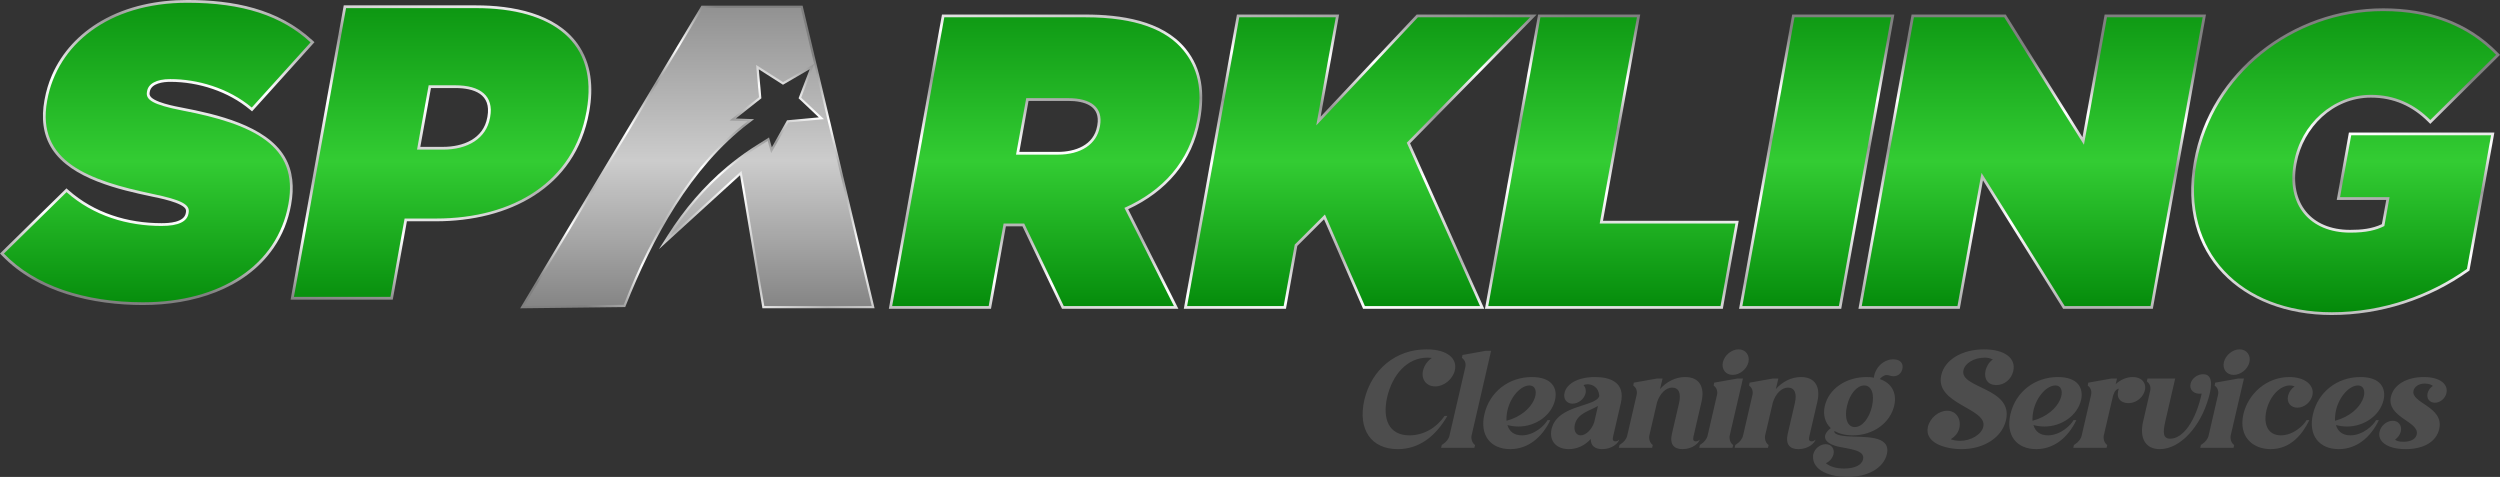 <?xml version="1.0" encoding="UTF-8"?>
<!DOCTYPE svg PUBLIC "-//W3C//DTD SVG 1.1//EN" "http://www.w3.org/Graphics/SVG/1.1/DTD/svg11.dtd">
<!-- Creator: CorelDRAW 2020 (64-Bit) -->
<svg xmlns="http://www.w3.org/2000/svg" xml:space="preserve" width="367.656mm" height="70.142mm" version="1.1" style="shape-rendering:geometricPrecision; text-rendering:geometricPrecision; image-rendering:optimizeQuality; fill-rule:evenodd; clip-rule:evenodd"
viewBox="0 0 21197.77 4044.13"
 xmlns:xlink="http://www.w3.org/1999/xlink"
 xmlns:xodm="http://www.corel.com/coreldraw/odm/2003">
 <rect x="0" y="0" width="21197.77" height="4044.13" fill="#333333" stroke="none"/>
 <defs>
  <style type="text/css">
   <![CDATA[
    .fil4 {fill:#4D4D4D;fill-rule:nonzero}
    .fil0 {fill:url(#id0)}
    .fil2 {fill:url(#id1)}
    .fil1 {fill:url(#id2);fill-rule:nonzero}
    .fil3 {fill:url(#id3);fill-rule:nonzero}
   ]]>
  </style>
  <linearGradient id="id0" gradientUnits="userSpaceOnUse" x1="5342.96" y1="2785.18" x2="6577.9" y2="311.97">
   <stop offset="0" style="stop-opacity:1; stop-color:gray"/>
   <stop offset="0.188" style="stop-opacity:1; stop-color:white"/>
   <stop offset="0.329" style="stop-opacity:1; stop-color:#B3B3B3"/>
   <stop offset="0.541" style="stop-opacity:1; stop-color:white"/>
   <stop offset="0.71" style="stop-opacity:1; stop-color:#999999"/>
   <stop offset="0.839" style="stop-opacity:1; stop-color:white"/>
   <stop offset="1" style="stop-opacity:1; stop-color:gray"/>
  </linearGradient>
  <linearGradient id="id1" gradientUnits="userSpaceOnUse" xlink:href="#id0" x1="10815.02" y1="3161.24" x2="11050.71" y2="-37.49">
  </linearGradient>
  <linearGradient id="id2" gradientUnits="userSpaceOnUse" x1="6129.67" y1="2684.84" x2="6129.92" y2="-327.25">
   <stop offset="0" style="stop-opacity:1; stop-color:gray"/>
   <stop offset="0.439" style="stop-opacity:1; stop-color:#CCCCCC"/>
   <stop offset="1" style="stop-opacity:1; stop-color:gray"/>
  </linearGradient>
  <linearGradient id="id3" gradientUnits="userSpaceOnUse" x1="10284.38" y1="2741.3" x2="10284.42" y2="-386.12">
   <stop offset="0" style="stop-opacity:1; stop-color:#008507"/>
   <stop offset="0.439" style="stop-opacity:1; stop-color:#33CC33"/>
   <stop offset="1" style="stop-opacity:1; stop-color:#008507"/>
  </linearGradient>
 </defs>
 <g id="Layer_x0020_1">
  <path class="fil0" d="M6925.05 551.05l490.67 2062.76 -951.16 0 -189.83 -1127.84 -687.52 626.66 76.97 -121.26c137.38,-216.44 304.15,-412.76 500.86,-577.49 64.86,-54.32 132.56,-104.79 202.98,-151.66 43.18,-28.74 87.32,-55.06 130.86,-83.01l21.79 -13.99 23.83 83.76 128.81 -229.02 269.2 -24.76 -171.45 -161.98 94.68 -246.82 -226.73 132.17 -205.11 -130.84 21.87 245.45 -216.49 171.38 154.64 5.9 -42.64 32.46c-497.41,378.68 -818.84,978.33 -1045.33,1548.76l-4.75 11.98 -890.75 10.56 1537.17 -2566.2 857.78 0 119.65 503.04z"/>
  <path class="fil1" d="M4444.61 2594.59l843.46 -10c253.17,-637.63 582.61,-1199.97 1051.56,-1556.96l-153.09 -5.85 249.15 -197.23 -24.42 -274.05 228.19 145.57 263.76 -153.76 -113 -475.06 -831.7 0 -1513.9 2527.36zm2064.64 -1399.21c-113.92,73.16 -494.8,280.03 -828.84,806.29l607.42 -553.66 192.99 1146.57 910.57 0 -488.18 -2052.25 -109.6 285.76 193.02 182.35 -301.51 27.74 -146.49 260.43 -29.37 -103.23z"/>
  <path class="fil2" d="M1214.19 2586.36c-423.3,0 -894.53,-103.86 -1198.11,-419.95l-16.08 -16.73 563.51 -552.73 16.36 14.48c219.31,194.11 499.8,280.92 789.63,280.92 61.48,0 191.26,-5.07 205.74,-85.62l1.26 -7.01c1.21,-6.75 1.56,-13.79 -0.14,-20.5 -15.33,-60.63 -243.32,-103.1 -291.84,-113.31 -273.43,-57.5 -677.69,-150.15 -841.16,-399.8 -82.14,-125.43 -92.94,-269.75 -66.84,-414.34l1.26 -6.98c12.92,-71.61 33.98,-141.52 63.02,-208.26 85.35,-196.14 233.09,-351.49 417.35,-458.26 220.6,-127.82 477.7,-178.29 730.63,-178.29 386.89,0 767.71,72.1 1060.59,342.01l17.06 15.73 -529.24 586.68 -17.33 -14.51c-184.56,-154.52 -436.48,-235.89 -675.91,-235.89 -56.69,0 -160.73,11 -173.63,82.17l-1.27 7c-1.21,6.64 -1.61,13.57 -0.19,20.2 13.43,62.91 230.41,100.75 278.42,109.99 280.94,54 708.6,149.58 866.62,416.2 73.12,123.38 80.06,263.12 55.15,401.49l-1.26 7c-23.53,130.7 -72.54,253.56 -147.73,363.15 -244.58,356.51 -693.18,485.14 -1105.89,485.14zm18981.92 -685.67l37.11 -205.54 -419.75 0 103.21 -571.58 1233.46 0 -211.32 1170.33 -7.79 5.54c-338.07,240.37 -745.75,371.62 -1160.75,371.62 -763.89,0 -1309.86,-512.01 -1168.49,-1297.33l1.26 -7c137.06,-761.33 840.15,-1296.01 1603.8,-1296.01 370.22,0 712.86,108.16 974.74,377.89l16.18 16.66 -591.11 585.45 -16.5 -16.53c-135.03,-135.19 -294.61,-206.49 -487.04,-206.49 -320.19,0 -574.99,251 -630.3,557.84l-1.26 6.99c-58.63,325.27 121.47,556.54 455.59,556.54 93.82,0 183.77,-8.2 268.96,-48.38zm-2538.5 -737.13l187.86 -1040.39 859.18 0 -450.59 2495.41 -760.17 0 -680.14 -1089.3 -196.68 1089.3 -859.19 0 450.6 -2495.41 798.62 0 650.51 1040.39zm-2911.9 1455.03l450.59 -2495.41 866.16 0 -450.59 2495.41 -866.16 0zm-1153.74 -746.48l1150.8 0 -134.79 746.48 -2016.96 0 450.59 -2495.41 866.16 0 -315.8 1748.93zm-2394.04 -882.78l814.27 -866.14 1017.52 0 -1073.48 1091.83 629.11 1403.58 -1027.47 0 -331.39 -759.11 -226.46 225.88 -96.28 533.22 -866.16 0 450.6 -2495.41 866.16 0 -156.4 866.14zm-1632.09 784.57l425.98 844.7 -986.78 0 -335.41 -699.58 -140.54 0 -126.32 699.58 -866.16 0 450.59 -2495.41 1215.87 0c291.68,0 651.47,47.27 849.07,288.42 143.9,175.61 163.54,381.39 123.96,599.7l-1.27 7c-64.34,354.78 -289.06,606.89 -609,755.6zm-6115.61 102.4l-120 664.59 -866.17 0 450.59 -2495.42 1121.42 0c301.58,0 671.62,63.68 860.82,325.57 121.29,167.88 135.56,374.72 99.82,573.01l-1.26 6.99c-116.59,646.75 -685.49,925.25 -1298.98,925.25l-246.25 0zm5192.81 -588.33l325.22 0c148.81,0 305.4,-55.96 334.67,-218.56l1.26 -7c29.7,-164.97 -108.25,-206.74 -245.89,-206.74l-337.19 0 -78.06 432.3zm-5078.87 -42.73l192.3 0c168.94,0 342.36,-66.81 375.34,-250.03l1.26 -7c34.14,-189.63 -111.75,-241.72 -274.57,-241.72l-204.27 0 -90.06 498.75z"/>
  <path class="fil3" d="M1214.19 2562.91c657.61,0 1137.68,-314.8 1230.53,-829l1.26 -7c89.06,-493.19 -297.85,-675.08 -903.11,-790.51 -250,-48.98 -308.88,-90.95 -296.88,-157.41l1.27 -7c10.74,-59.47 74.27,-101.44 196.71,-101.44 227.35,0 490.42,73.46 690.96,241.36l498.56 -552.67c-242.91,-223.86 -572.49,-335.8 -1044.7,-335.8 -675.08,0 -1103.92,360.3 -1187.92,825.51l-1.26 6.98c-93.48,517.69 360.8,675.09 889.76,787.02 252.86,52.47 322.86,90.95 310.23,160.9l-1.26 7.01c-12,66.45 -81.9,104.93 -228.82,104.93 -286.82,0 -575.98,-83.95 -805.18,-286.82l-531.34 521.17c262.05,272.84 684.52,412.75 1181.2,412.75zm18556.09 84.7c444.22,0 842.15,-150.41 1147.16,-367.27l204.63 -1133.31 -1185.79 0 -94.74 524.67 419.75 0 -44.21 244.85c-69.27,34.99 -150.02,55.97 -289.93,55.97 -342.79,0 -541.2,-237.86 -478.68,-584.15l1.26 -6.99c60,-332.29 335.07,-577.14 653.39,-577.14 202.88,0 367.36,76.94 503.64,213.38l558.01 -552.67c-224.15,-230.86 -538.18,-370.77 -957.92,-370.77 -773.04,0 -1448.71,545.66 -1580.72,1276.71l-1.26 7c-137.06,759.03 382.87,1269.72 1145.4,1269.72zm-3984.32 -52.47l811.51 0 204 -1129.81 705.44 1129.81 727.56 0 442.13 -2448.51 -811.52 0 -195.16 1080.85 -675.8 -1080.85 -766.03 0 -442.12 2448.51zm-1012.18 0l818.5 0 442.12 -2448.51 -818.5 0 -442.12 2448.51zm-2154.69 0l1969.29 0 126.32 -699.58 -1150.8 0 315.8 -1748.93 -818.49 0 -442.12 2448.51zm-2553.44 0l818.49 0 94.11 -521.17 255.99 -255.34 338.99 776.51 975.91 0 -620.86 -1385.15 1045.49 -1063.36 -951.42 0 -861.56 916.46 165.48 -916.46 -818.49 0 -442.12 2448.51zm-2500.97 0l818.5 0 126.31 -699.58 174.9 0 335.41 699.58 933.92 0 -419.83 -832.49c323.21,-143.41 553.44,-391.76 617.86,-748.54l1.27 -7c45.47,-251.84 1.35,-433.73 -119.01,-580.65 -140.45,-171.38 -397.2,-279.84 -830.93,-279.84l-1196.27 0 -442.12 2448.51zm1050.29 -1283.71l86.53 -479.21 356.79 0c188.88,0 297.41,76.94 268.98,234.35l-1.26 7c-27.16,150.41 -161.88,237.86 -357.75,237.86l-353.29 0zm-6122.84 1206.01l818.49 0 120 -664.59 265.85 0c661.1,0 1169.15,-314.8 1275.89,-905.95l1.26 -6.99c104.85,-580.65 -286.94,-870.98 -937.55,-870.98l-1101.82 0 -442.12 2448.51zm1043.97 -1248.74l98.53 -545.66 223.87 0c216.86,0 329.86,90.95 297.66,269.33l-1.26 7c-31.58,174.89 -188.55,269.33 -398.42,269.33l-220.37 0z"/>
  <path class="fil4" d="M12095.47 2962.26c-259.69,0 -466.08,168.97 -527.32,429.8 -56.71,249.48 57.84,416.19 283.5,416.19 179.18,0 318.66,-105.47 420.72,-281.24l-23.81 0c-66.91,98.66 -175.77,164.43 -297.12,164.43 -175.77,0 -231.34,-138.35 -189.38,-324.33 45.36,-192.78 171.24,-334.53 341.35,-334.53 12.47,0 24.94,1.13 37.42,2.26 -36.29,24.95 -64.64,63.51 -74.84,107.74 -17.01,73.71 28.34,133.81 103.19,133.81 74.85,0 148.56,-60.11 166.7,-136.09 22.68,-99.79 -62.37,-178.04 -240.41,-178.04zm401.44 802.9c-15.88,-17.01 -24.95,-45.36 -19.29,-72.58l165.57 -717.83 -46.49 0 -196.19 35.15 -4.54 22.68 7.94 9.06c19.28,15.88 27.21,45.36 20.42,72.58l-133.83 578.36c-5.67,27.21 -27.21,55.56 -54.43,72.58l-11.34 7.94 -5.67 23.81 282.37 0 5.67 -23.81 -10.21 -7.94zm492.17 -568.15c-197.32,0 -359.48,127.01 -402.58,315.25 -41.95,179.17 53.3,295.99 218.87,295.99 150.82,0 269.9,-98.66 340.21,-246.08l-23.81 0c-20.42,39.69 -108.87,129.27 -217.73,129.27 -64.64,0 -106.6,-31.75 -122.47,-87.31 31.75,7.93 62.37,12.47 92.99,12.47 149.69,0 281.24,-96.39 310.72,-224.54 23.82,-103.2 -28.34,-195.05 -196.18,-195.05zm-215.47 370.82c-1.13,-26.08 1.14,-55.57 7.95,-87.32 29.48,-125.88 117.93,-212.05 185.98,-212.05 108.87,0 58.97,231.34 -193.92,299.38zm750.73 -370.82c-142.88,0 -240.42,55.56 -258.56,133.81 -12.47,52.17 18.14,91.85 68.04,91.85 49.9,0 98.66,-39.68 110,-87.32 6.81,-28.34 -1.13,-53.3 -17.01,-69.17 6.81,-4.54 19.29,-7.94 35.16,-7.94 39.68,0 94.12,24.94 98.66,99.79 -29.49,94.13 -356.09,71.45 -404.86,280.1 -22.67,102.06 41.96,170.11 146.3,170.11 68.04,0 136.08,-29.49 185.97,-86.19 -1.13,57.84 36.29,86.19 97.53,86.19 85.05,0 138.35,-53.3 144.02,-81.65 -12.48,15.87 -29.49,15.87 -29.49,15.87 -22.68,0 -29.49,-11.34 -22.68,-40.83l65.77 -283.5c40.83,-176.91 -91.86,-221.14 -218.86,-221.14zm-6.81 383.29c-22.68,66.91 -73.71,111.13 -114.53,111.13 -36.28,0 -62.37,-35.15 -49.9,-91.85 22.68,-97.52 130.41,-116.8 196.19,-157.63l-31.76 138.35zm658.88 97.53c-20.41,89.58 15.87,130.41 90.72,130.41 85.05,0 139.48,-53.3 145.16,-81.65 -13.61,15.87 -30.62,15.87 -30.62,15.87 -22.68,0 -29.49,-11.34 -22.68,-40.83l68.05 -293.71c29.47,-125.88 -17.01,-210.92 -138.36,-210.92 -80.52,0 -157.63,38.55 -213.2,102.06l21.55 -89.59 -46.49 0 -197.32 35.15 -4.54 23.82 7.94 7.93c19.27,15.88 27.21,45.36 20.41,72.58l-79.38 343.61c-5.67,27.21 -27.21,55.56 -54.44,72.58l-11.34 7.94 -5.67 23.81 282.37 0 5.67 -23.81 -10.2 -7.94c-15.88,-17.01 -24.95,-45.36 -19.28,-72.58l65.77 -282.37c24.95,-74.85 74.85,-123.62 128.14,-123.62 56.71,0 77.12,49.9 57.84,132.68l-60.1 258.56zm432.06 -606.7c-13.61,58.97 23.81,107.73 82.78,107.73 60.1,0 120.21,-48.77 133.81,-107.73 13.61,-58.98 -23.81,-108.87 -83.92,-108.87 -58.97,0 -119.07,49.9 -132.67,108.87zm77.11 694.02c-15.87,-17.01 -24.95,-45.36 -19.28,-72.58l112.27 -483.1 -46.49 0 -197.32 35.15 -4.53 23.82 7.93 7.93c19.28,15.88 27.21,45.36 20.41,72.58l-79.38 343.61c-5.67,27.21 -27.21,55.56 -54.44,72.58l-11.34 7.94 -5.66 23.81 282.37 0 5.67 -23.81 -10.2 -7.94zm472.89 -87.32c-20.4,89.58 15.88,130.41 90.73,130.41 85.05,0 139.48,-53.3 145.15,-81.65 -13.61,15.87 -30.62,15.87 -30.62,15.87 -22.68,0 -29.49,-11.34 -22.68,-40.83l68.04 -293.71c29.48,-125.88 -17.01,-210.92 -138.35,-210.92 -80.52,0 -157.63,38.55 -213.2,102.06l21.55 -89.59 -46.49 0 -197.32 35.15 -4.53 23.82 7.93 7.93c19.28,15.88 27.22,45.36 20.41,72.58l-79.37 343.61c-5.68,27.21 -27.22,55.56 -54.45,72.58l-11.34 7.94 -5.66 23.81 282.37 0 5.66 -23.81 -10.2 -7.94c-15.87,-17.01 -24.95,-45.36 -19.27,-72.58l65.77 -282.37c24.94,-74.85 74.85,-123.62 128.14,-123.62 56.7,0 77.12,49.9 57.84,132.68l-60.11 258.56zm314.12 -235.88c-17.01,77.11 2.26,142.88 51.03,188.24 -75.98,57.84 -70.31,123.62 61.24,156.5 89.59,20.42 231.35,27.21 212.07,107.74 -11.34,52.16 -75.98,78.25 -161.04,78.25 -70.3,0 -122.47,-18.14 -154.22,-45.36 31.75,-13.6 56.7,-43.09 64.64,-75.98 11.34,-47.62 -19.28,-85.05 -65.77,-85.05 -47.64,0 -94.13,37.42 -105.47,85.05 -1.13,4.54 -2.26,7.94 -2.26,12.48 -7.95,131.54 154.22,180.31 292.57,180.31 174.64,0 306.18,-77.12 333.4,-192.79 38.57,-167.83 -201.85,-141.75 -335.66,-151.96 -83.91,-5.67 -116.81,-24.94 -108.87,-45.35 40.83,23.81 92.98,37.41 155.36,37.41 175.77,0 317.53,-106.6 351.55,-251.75 24.94,-108.86 -22.68,-191.65 -122.47,-225.67 14.74,-17 35.15,-34.02 58.97,-34.02 6.8,0 12.47,1.14 20.42,3.4 6.8,2.27 21.54,6.8 37.41,6.8 18.15,0 39.7,-5.66 56.71,-24.94 31.75,-36.29 34.02,-112.27 -48.77,-117.94 -86.18,-6.81 -165.56,66.9 -174.63,155.36 -18.15,-4.54 -39.7,-5.67 -62.38,-5.67 -173.5,0 -319.79,98.66 -353.81,244.95zm188.24 0c23.81,-103.2 85.05,-173.5 146.29,-173.5 61.24,0 89.59,71.44 65.77,176.9 -23.81,102.06 -82.78,175.77 -146.29,175.77 -62.37,0 -89.59,-75.98 -65.77,-179.17zm959.38 295.99c-34.01,0 -68.03,-7.95 -79.38,-13.61 37.42,-24.95 62.37,-52.17 72.58,-95.26 17.01,-74.85 -24.95,-146.29 -103.19,-146.29 -71.45,0 -145.16,60.1 -163.3,136.08 -30.62,136.09 145.16,189.39 285.77,189.39 188.24,0 342.47,-97.53 376.49,-246.08 63.51,-277.84 -396.91,-267.64 -360.62,-424.13 13.61,-58.97 89.59,-105.45 180.31,-105.45 46.49,0 56.71,13.6 69.18,14.74 -36.29,24.94 -54.43,63.5 -62.37,94.12 -15.87,72.57 20.41,123.61 90.73,123.61 69.17,0 128.14,-48.77 144.01,-117.94 26.08,-111.13 -74.84,-184.85 -247.21,-184.85 -187.11,0 -333.4,88.46 -362.88,217.73 -57.84,248.35 393.51,280.11 356.08,438.86 -14.74,65.78 -106.6,119.08 -196.19,119.08zm828.98 -540.93c-197.32,0 -359.48,127.01 -402.58,315.25 -41.95,179.17 53.3,295.99 218.87,295.99 150.82,0 269.9,-98.66 340.21,-246.08l-23.81 0c-20.42,39.69 -108.87,129.27 -217.73,129.27 -64.64,0 -106.6,-31.75 -122.47,-87.31 31.75,7.93 62.37,12.47 92.99,12.47 149.69,0 281.24,-96.39 310.72,-224.54 23.82,-103.2 -28.34,-195.05 -196.18,-195.05zm-215.47 370.82c-1.13,-26.08 1.14,-55.57 7.95,-87.32 29.48,-125.88 117.93,-212.05 185.97,-212.05 108.87,0 58.98,231.34 -193.92,299.38zm623.72 197.32c-15.87,-17.01 -24.95,-45.36 -19.27,-72.58l78.24 -335.67c11.34,-39.7 29.49,-57.84 48.77,-61.24 -21.55,66.9 4.53,94.12 22.68,106.6 15.87,10.21 36.28,15.88 58.97,15.88 38.55,0 81.65,-17.01 112.27,-54.43 61.24,-77.12 27.21,-166.7 -75.99,-166.7 -51.03,0 -103.19,22.68 -144.02,60.11l11.34 -47.64 -46.49 0 -197.32 35.15 -4.53 23.82 7.93 7.93c19.28,15.88 27.22,45.36 20.41,72.58l-79.38 343.61c-5.67,27.21 -27.21,55.56 -54.44,72.58l-11.34 7.94 -5.66 23.81 282.37 0 5.66 -23.81 -10.2 -7.94zm353.81 -523.92c19.28,15.88 27.21,45.36 20.41,72.58l-60.1 260.83c-32.89,145.15 22.68,233.61 141.75,233.61 173.51,0 345.88,-191.65 413.92,-435.47 49.9,-171.24 -1.13,-199.58 -46.49,-199.58 -51.03,0 -96.39,36.28 -106.6,80.51 -12.48,51.03 27.21,91.86 94.12,83.92 -49.9,230.21 -157.63,382.16 -266.49,382.16 -60.11,0 -65.77,-47.63 -39.69,-156.49l81.65 -353.82 -234.74 0 -5.68 23.81 7.94 7.94zm645.27 -170.1c-13.61,58.97 23.81,107.73 82.78,107.73 60.11,0 120.21,-48.77 133.81,-107.73 13.61,-58.98 -23.81,-108.87 -83.92,-108.87 -58.97,0 -119.07,49.9 -132.67,108.87zm77.11 694.02c-15.87,-17.01 -24.95,-45.36 -19.27,-72.58l112.26 -483.1 -46.49 0 -197.32 35.15 -4.53 23.82 7.94 7.93c19.27,15.88 27.21,45.36 20.4,72.58l-79.37 343.61c-5.68,27.21 -27.22,55.56 -54.45,72.58l-11.34 7.94 -5.67 23.81 282.37 0 5.66 -23.81 -10.2 -7.94zm477.42 -568.15c-189.38,0 -348.14,138.35 -388.97,315.25 -43.09,188.25 77.11,295.99 231.34,295.99 165.57,0 267.63,-121.34 327.74,-246.08l-23.82 0c-20.41,39.69 -108.86,129.27 -217.73,129.27 -104.32,0 -150.82,-86.18 -122.47,-210.92 29.49,-125.88 117.94,-212.05 198.46,-212.05 21.55,0 35.15,5.66 40.83,7.93 -27.22,18.14 -47.64,46.49 -55.58,79.38 -13.6,56.71 21.55,100.93 79.39,100.93 56.7,0 112.27,-44.23 127.01,-104.33 19.28,-86.18 -63.5,-155.36 -196.18,-155.36zm603.3 0c-197.32,0 -359.48,127.01 -402.58,315.25 -41.95,179.17 53.3,295.99 218.87,295.99 150.82,0 269.9,-98.66 340.21,-246.08l-23.81 0c-20.42,39.69 -108.87,129.27 -217.73,129.27 -64.64,0 -106.6,-31.75 -122.47,-87.31 31.75,7.93 62.37,12.47 92.99,12.47 149.69,0 281.24,-96.39 310.72,-224.54 23.82,-103.2 -28.34,-195.05 -196.18,-195.05zm-215.47 370.82c-1.13,-26.08 1.14,-55.57 7.95,-87.32 29.48,-125.88 117.93,-212.05 185.97,-212.05 108.87,0 58.98,231.34 -193.92,299.38zm692.89 115.67c-7.94,36.29 -45.36,62.37 -113.4,62.37 -43.09,0 -61.24,-10.21 -70.31,-18.14 23.81,-17.01 41.96,-40.83 48.77,-69.18 11.33,-49.9 -19.29,-90.72 -68.05,-90.72 -51.04,0 -100.93,40.83 -112.27,92.99 -18.13,77.12 57.84,147.43 221.14,147.43 154.24,0 260.83,-63.51 284.64,-170.11 44.22,-190.51 -242.68,-219.99 -217.73,-325.47 6.81,-32.88 43.09,-60.1 95.26,-60.1 32.88,0 61.24,10.21 68.03,20.42 -21.54,13.6 -38.55,37.42 -44.22,62.37 -10.21,44.23 17.01,79.39 62.37,79.39 44.23,0 87.32,-35.15 97.53,-81.65 15.87,-66.91 -43.09,-136.09 -191.64,-136.09 -145.16,0 -255.16,64.64 -278.97,166.7 -39.7,174.64 243.81,210.93 218.86,319.79z"/>
 </g>
</svg>
